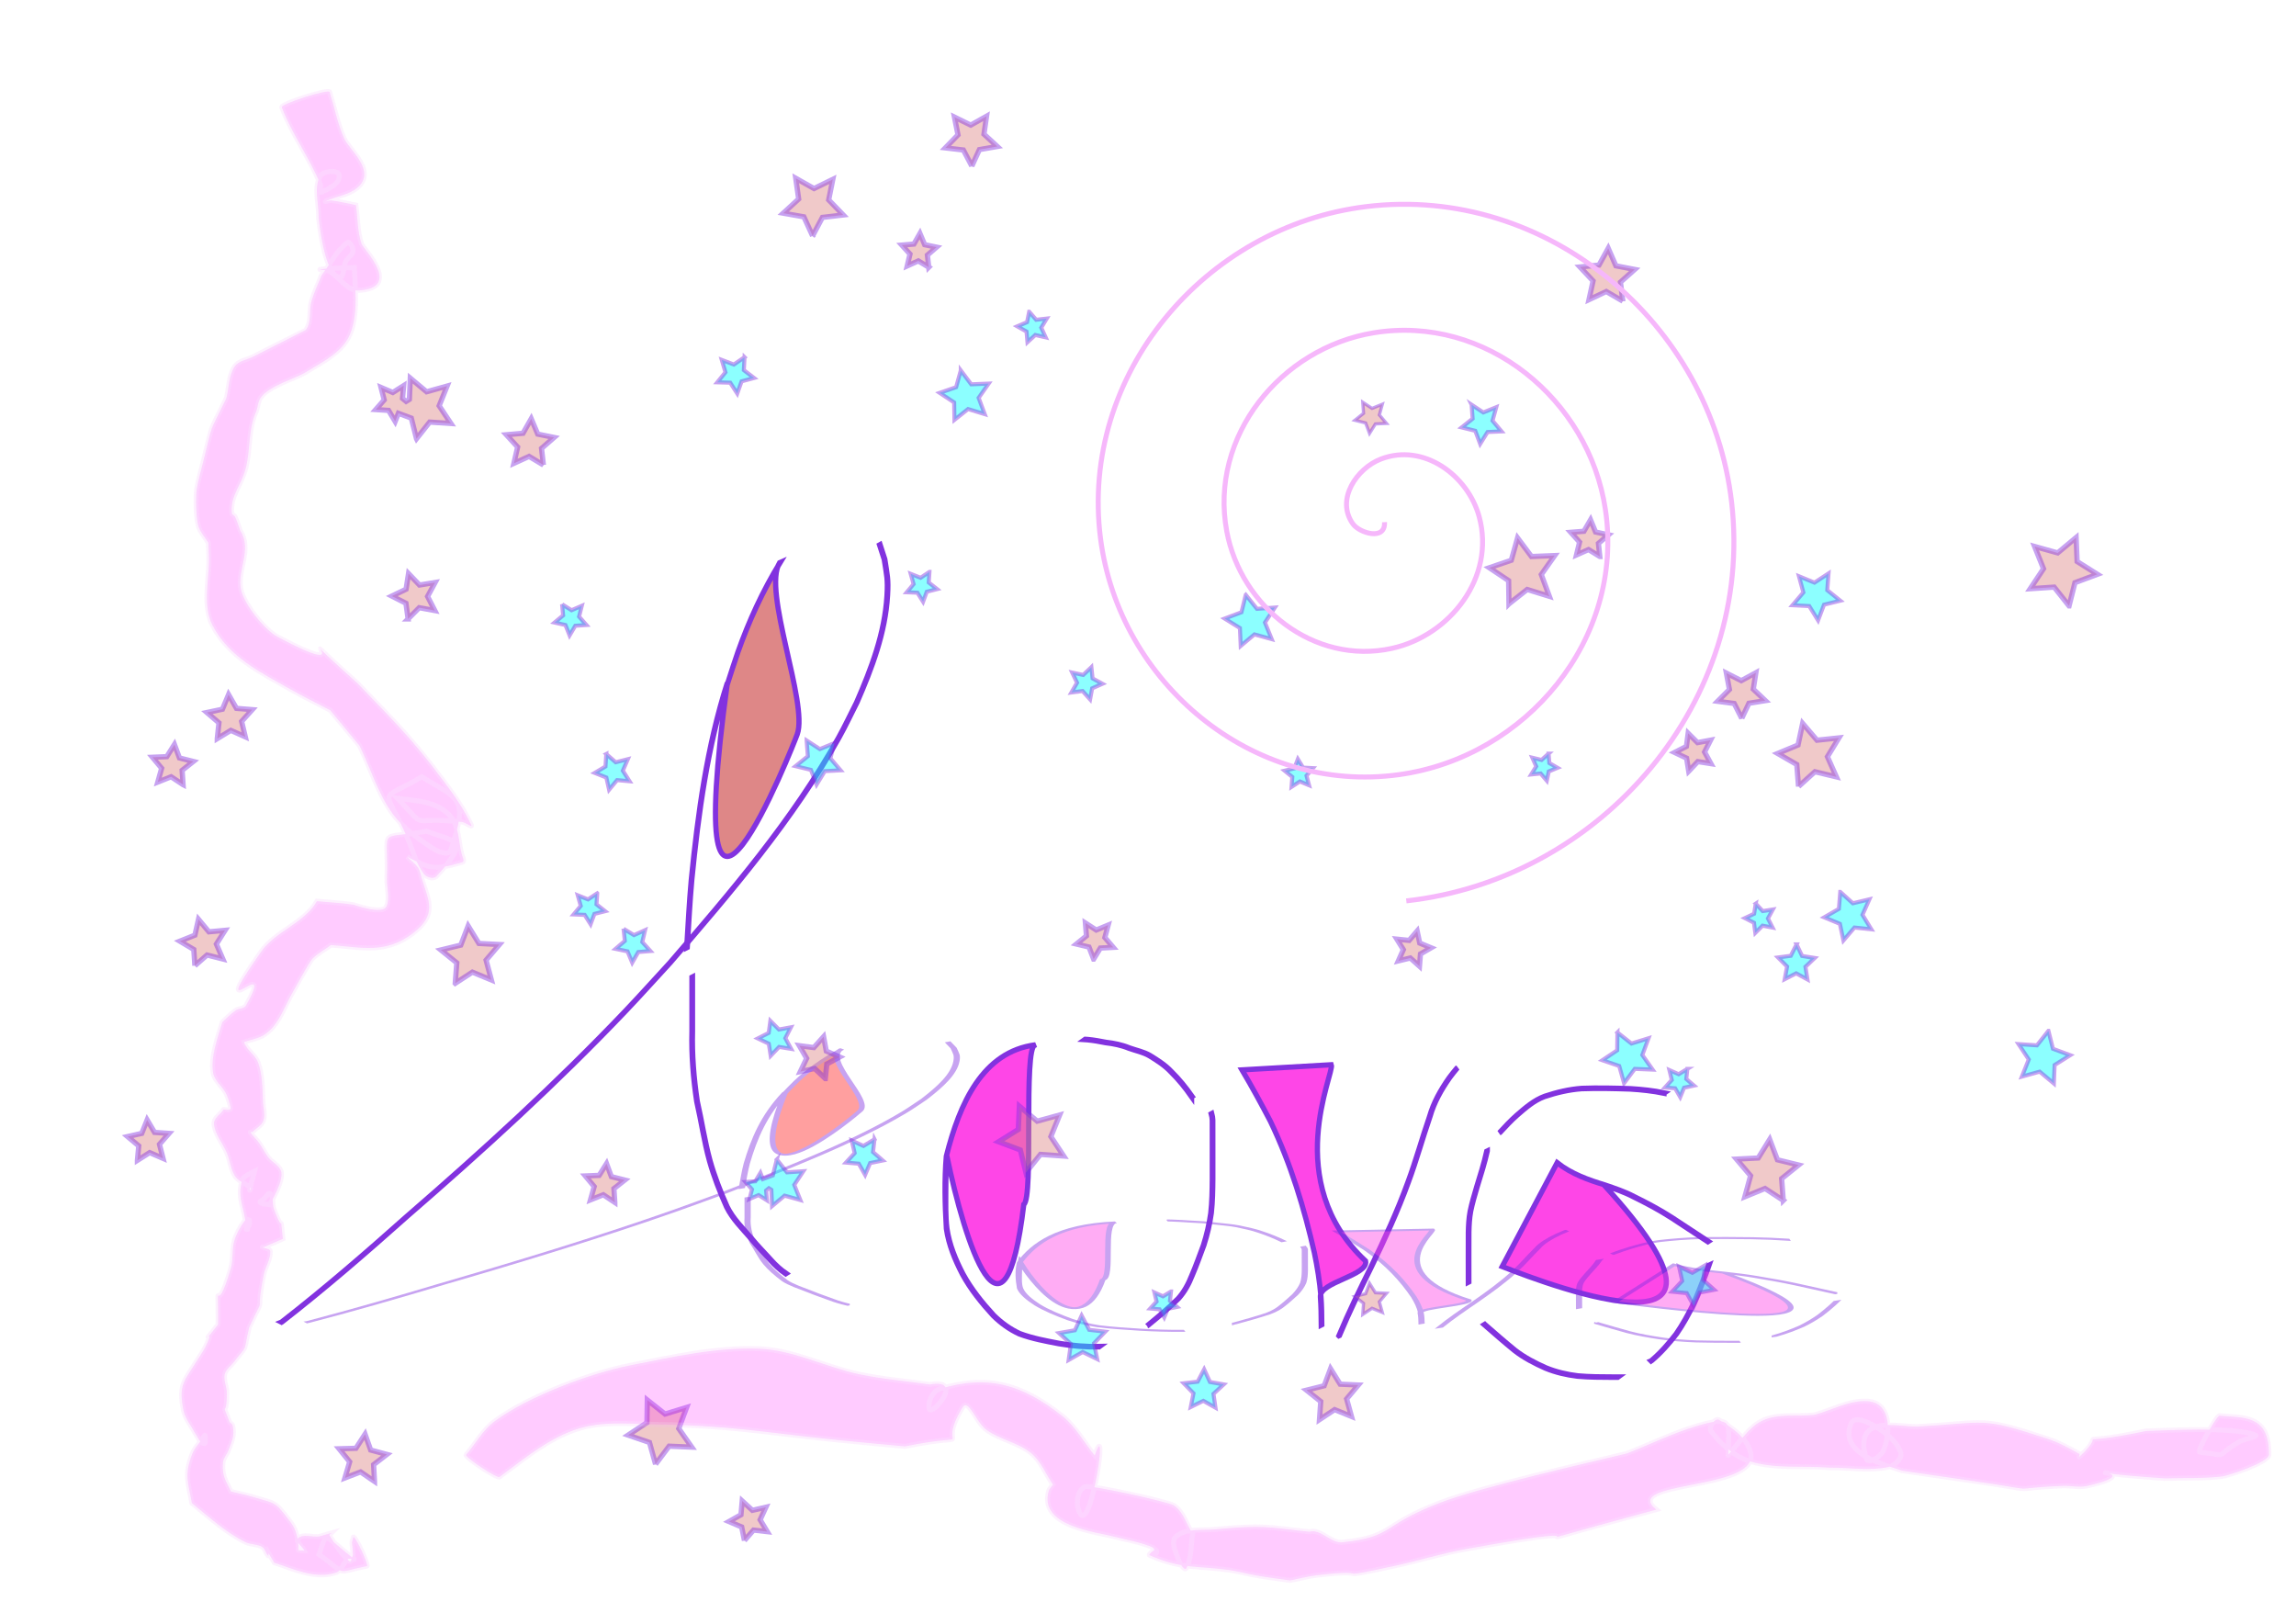 <?xml version="1.0" encoding="UTF-8" standalone="no"?>
<!-- Created with Inkscape (http://www.inkscape.org/) -->
<svg
    xmlns:dc="http://purl.org/dc/elements/1.1/"
    xmlns:cc="http://creativecommons.org/ns#"
    xmlns:rdf="http://www.w3.org/1999/02/22-rdf-syntax-ns#"
    xmlns:svg="http://www.w3.org/2000/svg"
    xmlns="http://www.w3.org/2000/svg"
    xmlns:sodipodi="http://sodipodi.sourceforge.net/DTD/sodipodi-0.dtd"
    xmlns:inkscape="http://www.inkscape.org/namespaces/inkscape"
    xmlns:ns1="http://sozi.baierouge.fr"
    xmlns:xlink="http://www.w3.org/1999/xlink"
    inkscape:version="0.48.4 r9939"
    version="1.1"
    id="svg2"
    height="744.094"
    width="1052.362"
    sodipodi:docname="pismo.svg"
  >
  <defs
      id="defs4"
    >
    <filter
        id="filter3083"
        inkscape:label="In and Out"
        inkscape:menu="Shadows and Glows"
        inkscape:menu-tooltip="Inner colorized shadow, outer black shadow"
        color-interpolation-filters="sRGB"
      >
      <feGaussianBlur
          id="feGaussianBlur3085"
          result="result0"
          in="SourceAlpha"
          stdDeviation="4"
      />
      <feOffset
          id="feOffset3087"
          dx="5"
          dy="5"
          result="result4"
      />
      <feComposite
          id="feComposite3089"
          in2="result4"
          in="SourceGraphic"
          operator="xor"
          result="result3"
      />
    </filter
    >
    <filter
        id="filter7099"
        inkscape:label="Ink bleed"
        inkscape:menu="Protrusions"
        inkscape:menu-tooltip="Inky splotches underneath the object"
        color-interpolation-filters="sRGB"
      >
      <feGaussianBlur
          id="feGaussianBlur7101"
          result="result1"
          in="SourceGraphic"
          stdDeviation="1.3"
      />
      <feTurbulence
          id="feTurbulence7103"
          result="result0"
          numOctaves="4"
          baseFrequency="0.034"
      />
      <feDisplacementMap
          id="feDisplacementMap7105"
          in2="result0"
          result="result2"
          scale="19.6"
          yChannelSelector="G"
          xChannelSelector="R"
          in="result1"
      />
      <feColorMatrix
          id="feColorMatrix7107"
          values="2 0 0 0 0 0 2 0 0 0 0 0 2 0 0 0 0 0 0.7 0"
          result="result3"
      />
      <feGaussianBlur
          id="feGaussianBlur7109"
          result="result4"
          in="SourceGraphic"
          stdDeviation="1.1"
      />
      <feComposite
          id="feComposite7111"
          in2="result3"
          in="result4"
      />
    </filter
    >
    <filter
        id="filter8197"
        inkscape:label="Leaves"
        inkscape:menu="Scatter"
        inkscape:menu-tooltip="Leaves on the ground in Fall, or living foliage"
        color-interpolation-filters="sRGB"
      >
      <feTurbulence
          id="feTurbulence8199"
          baseFrequency="0.09"
          numOctaves="5"
          type="fractalNoise"
          result="result6"
      />
      <feColorMatrix
          id="feColorMatrix8201"
          values="1 0 0 0 0 0 1 0 0 0 0 0 1 0 0 0 0 0 4.9 -2.9 "
          result="result5"
          in="result6"
      />
      <feComposite
          id="feComposite8203"
          in2="result5"
          operator="in"
          in="SourceGraphic"
      />
      <feMorphology
          id="feMorphology8205"
          result="result3"
          radius="6"
          operator="dilate"
      />
      <feTurbulence
          id="feTurbulence8207"
          baseFrequency="0.2"
          numOctaves="1"
          type="fractalNoise"
          result="result91"
      />
      <feDisplacementMap
          id="feDisplacementMap8209"
          in2="result91"
          result="result4"
          scale="15"
          yChannelSelector="G"
          xChannelSelector="R"
          in="result3"
      />
      <feComposite
          id="feComposite8211"
          in2="result4"
          operator="arithmetic"
          result="result2"
          k1="0.5"
          k3="1"
          k2="0"
          k4="0"
      />
      <feConvolveMatrix
          id="feConvolveMatrix8213"
          order="3 3"
          kernelMatrix="1 0 0 0 2 0 0 0 -1 "
          targetX="0"
          targetY="0"
          divisor="1.5"
          edgeMode="duplicate"
          in="result2"
      />
    </filter
    >
    <filter
        id="filter8250"
        inkscape:label="In and Out"
        inkscape:menu="Shadows and Glows"
        inkscape:menu-tooltip="Inner colorized shadow, outer black shadow"
        color-interpolation-filters="sRGB"
      >
      <feGaussianBlur
          id="feGaussianBlur8252"
          result="result0"
          in="SourceAlpha"
          stdDeviation="4"
      />
      <feOffset
          id="feOffset8254"
          dx="5"
          dy="5"
          result="result4"
      />
      <feComposite
          id="feComposite8256"
          in2="result4"
          in="SourceGraphic"
          operator="xor"
          result="result3"
      />
    </filter
    >
    <filter
        id="filter8292"
        inkscape:label="In and Out"
        inkscape:menu="Shadows and Glows"
        inkscape:menu-tooltip="Inner colorized shadow, outer black shadow"
        color-interpolation-filters="sRGB"
      >
      <feGaussianBlur
          id="feGaussianBlur8294"
          result="result0"
          in="SourceAlpha"
          stdDeviation="4"
      />
      <feOffset
          id="feOffset8296"
          dx="5"
          dy="5"
          result="result4"
      />
      <feComposite
          id="feComposite8298"
          in2="result4"
          in="SourceGraphic"
          operator="xor"
          result="result3"
      />
    </filter
    >
  </defs
  >
  <sodipodi:namedview
      id="base"
      pagecolor="#ffffff"
      bordercolor="#666666"
      borderopacity="1.0"
      inkscape:pageopacity="0.0"
      inkscape:pageshadow="2"
      inkscape:zoom="0.28728169"
      inkscape:cx="-110.71429"
      inkscape:cy="520"
      inkscape:document-units="px"
      inkscape:current-layer="layer1"
      showgrid="false"
      inkscape:window-width="1920"
      inkscape:window-height="1017"
      inkscape:window-x="-8"
      inkscape:window-y="-8"
      inkscape:window-maximized="1"
  />
  <g
      inkscape:label="Vrstva 1"
      inkscape:groupmode="layer"
      id="layer1"
      transform="translate(0,-308.268)"
    >
    <g
        id="g8300"
        transform="translate(2032.848,838.898)"
      >
      <g
          transform="matrix(0.437,0,0,0.437,-1144.657,-291.718)"
          style="fill:#fe46e7;fill-opacity:1;stroke:#8232df;stroke-opacity:1;filter:url(#filter7099)"
          id="g6917"
        >
        <g
            style="fill:#fe46e7;fill-opacity:1;stroke:#8232df;stroke-opacity:1;filter:url(#filter3083)"
            id="g6915"
          >
          <path
              inkscape:connector-curvature="0"
              d="m -1742.246,834.778 c 45.297,-35.238 88.658,-72.793 131.489,-110.962 79.225,-68.611 156.774,-139.254 229.074,-215.205 15.785,-16.582 31.051,-33.651 46.576,-50.477 64.194,-74.459 128.952,-149.919 177.106,-236.15 6.748,-12.084 12.585,-24.653 18.878,-36.98 15.554,-35.592 29.677,-72.777 31.977,-111.973 1.04,-17.728 -0.318,-21.144 -2.86,-38.004 -1.651,-5.1 -3.303,-10.199 -4.954,-15.299 0,0 0.551,-0.303 0.551,-0.303 l 0,0 c 1.653,5.103 3.306,10.205 4.958,15.308 2.546,16.866 3.905,20.286 2.867,38.019 -2.294,39.202 -16.415,76.394 -31.968,111.993 -6.292,12.328 -12.129,24.899 -18.876,36.984 -48.149,86.237 -112.907,161.7 -177.101,236.162 -15.525,16.826 -30.79,33.896 -46.575,50.478 -72.299,75.953 -149.846,146.599 -229.072,215.209 -42.83,38.17 -86.187,75.73 -131.489,110.962 0,0 -0.582,0.238 -0.582,0.238 z"
              id="path6913"
              style="fill:#fe46e7;fill-opacity:1;fill-rule:nonzero;stroke:#8232df;stroke-width:5.5;stroke-miterlimit:4;stroke-opacity:1;stroke-dasharray:none;stroke-dashoffset:0"
          />
          <path
              inkscape:connector-curvature="0"
              d="m -1219.246,38.171 c -18.172,29.547 -32.74,61.378 -44.303,94.059 -3.712,10.491 -6.965,21.139 -10.448,31.709 -21.492,67.153 -30.935,137.185 -37.891,207.097 -2.118,23.56 -3.295,47.186 -4.767,70.791 l -0.562,0.282 0,0 c 1.473,-23.606 2.65,-47.232 4.766,-70.793 6.954,-69.915 16.395,-139.952 37.885,-207.109 -50.803,369.43 69.592,64.495 73.304,54.003 11.563,-32.687 -36.724,-150.232 -18.561,-179.79 z"
              id="path6911"
              style="fill:#de8787;fill-opacity:1;fill-rule:nonzero;stroke:#8232df;stroke-width:5.5;stroke-miterlimit:4;stroke-opacity:1;stroke-dasharray:none;stroke-dashoffset:0"
              sodipodi:nodetypes="cscccccccscc"
          />
          <path
              inkscape:connector-curvature="0"
              d="m -1311.149,472.78 c 0,18.952 0,37.905 0,56.857 -0.641,24.646 1.346,49.15 4.998,73.496 4.758,20.702 7.721,41.793 13.381,62.276 4.678,16.556 10.915,32.59 17.936,48.277 6.219,12.726 16.382,22.514 25.479,33.096 6.426,7.98 13.762,15.14 20.558,22.782 4.748,5.34 10.014,10.143 15.9,14.202 0,0 -0.53,0.338 -0.53,0.338 l 0,0 c -5.888,-4.065 -11.158,-8.871 -15.908,-14.215 -6.796,-7.641 -14.131,-14.804 -20.558,-22.783 -9.102,-10.586 -19.266,-20.38 -25.488,-33.112 -7.022,-15.69 -13.261,-31.726 -17.94,-48.285 -5.663,-20.485 -8.624,-41.579 -13.385,-62.283 -3.654,-24.35 -5.643,-48.856 -5.002,-73.505 0,-18.952 0,-37.905 0,-56.857 0,0 0.56,-0.285 0.56,-0.285 z"
              id="path6909"
              style="fill:#fe46e7;fill-opacity:1;fill-rule:nonzero;stroke:#8232df;stroke-width:5.5;stroke-miterlimit:4;stroke-opacity:1;stroke-dasharray:none;stroke-dashoffset:0"
          />
          <path
              inkscape:connector-curvature="0"
              d="m -951.899,544.32 c -12.475,1.564 -1.211,160.394 -11.774,167.078 -20.32,170.281 -61.715,40.279 -80.693,-50.88 -1.042,11.94 -1.091,23.931 -1.134,35.907 0.01,13.411 -0.445,26.801 1.199,40.132 2.467,16.904 8.998,32.648 16.818,47.701 8.685,15.935 20.046,30.028 32.268,43.334 8.06,7.911 17.096,14.445 27.332,19.186 13.334,4.989 27.471,7.583 41.425,10.252 13.942,2.398 28.106,3.641 42.25,3.279 l -0.508,0.371 0,0 c -14.147,0.355 -28.314,-0.887 -42.258,-3.29 -13.957,-2.672 -28.1,-5.265 -41.434,-10.265 -10.24,-4.75 -19.282,-11.289 -27.345,-19.207 -12.226,-13.31 -23.588,-27.409 -32.277,-43.348 -7.823,-15.059 -14.358,-30.81 -16.829,-47.721 -1.573,-26.142 -2.111,-51.776 -0.072,-76.051 13.934,-55.336 38.017,-109.728 93.535,-116.852 z"
              id="path6907"
              style="fill:#fe46e7;fill-opacity:1;fill-rule:nonzero;stroke:#8232df;stroke-width:5.5;stroke-miterlimit:4;stroke-opacity:1;stroke-dasharray:none;stroke-dashoffset:0"
              sodipodi:nodetypes="cccccccccccccccccccc"
          />
          <path
              inkscape:connector-curvature="0"
              d="m -834.359,838.658 c 11.118,-9.064 22.184,-18.256 32.395,-28.344 6.407,-7.028 10.975,-15.553 14.426,-24.363 4.509,-10.396 8.223,-21.093 12.225,-31.685 3.53,-11.001 6.153,-22.276 7.757,-33.716 1.339,-11.949 1.497,-23.982 1.598,-35.991 0.051,-11.302 0.012,-22.605 -0.009,-33.908 -0.016,-9.158 -0.022,-18.317 -0.026,-27.475 -0.45,-4.645 -0.059,-2.374 -1.153,-6.814 0,0 0.553,-0.299 0.553,-0.299 l 0,0 c 1.099,4.449 0.706,2.175 1.16,6.827 0.003,9.158 0.009,18.317 0.025,27.475 0.021,11.303 0.06,22.605 0.01,33.908 -0.101,12.012 -0.258,24.047 -1.594,35.998 -1.601,11.444 -4.225,22.722 -7.751,33.728 -4.004,10.592 -7.713,21.291 -12.225,31.686 -3.445,8.817 -8.015,17.348 -14.416,24.387 -10.207,10.093 -21.276,19.283 -32.392,28.351 0,0 -0.584,0.233 -0.584,0.233 z"
              id="path6905"
              style="fill:#fe46e7;fill-opacity:1;fill-rule:nonzero;stroke:#8232df;stroke-width:5.5;stroke-miterlimit:4;stroke-opacity:1;stroke-dasharray:none;stroke-dashoffset:0"
          />
          <path
              inkscape:connector-curvature="0"
              d="m -787.695,598.358 c -6.479,-9.239 -13.553,-18.027 -21.609,-25.934 -6.511,-6.976 -14.426,-11.94 -22.454,-16.892 -6.731,-3.964 -14.471,-5.362 -21.712,-7.994 -7.818,-3.213 -16.061,-4.845 -24.417,-5.817 -6.306,-1.252 -12.609,-2.408 -19.013,-3.007 -0.963,-0.064 -1.926,-0.127 -2.89,-0.191 0,0 0.511,-0.366 0.511,-0.366 l 0,0 c 0.964,0.064 1.927,0.128 2.891,0.192 6.404,0.602 12.707,1.762 19.014,3.008 8.359,0.977 16.604,2.615 24.425,5.829 7.247,2.626 14.987,4.035 21.719,8.004 8.033,4.952 15.946,9.927 22.461,16.904 8.057,7.912 15.135,16.703 21.616,25.947 0,0 -0.543,0.316 -0.543,0.316 z"
              id="path6903"
              style="fill:#fe46e7;fill-opacity:1;fill-rule:nonzero;stroke:#8232df;stroke-width:5.5;stroke-miterlimit:4;stroke-opacity:1;stroke-dasharray:none;stroke-dashoffset:0"
          />
          <path
              inkscape:connector-curvature="0"
              d="m -734.82,570.251 c 10.448,17.629 20.282,35.65 29.763,53.828 21.88,45.425 35.663,92.098 46.123,137.725 3.196,15.259 5.64,30.64 6.929,46.177 0.721,9.81 0.834,19.65 0.91,29.482 l -0.56,0.286 0,0 c -0.075,-9.83 -0.188,-19.669 -0.908,-29.477 -1.287,-15.534 50.556,-22.341 47.361,-37.597 -89.154,-83.298 -32.478,-197.236 -35.878,-205.823 z"
              id="path6901"
              style="fill:#fe46e7;fill-opacity:1;fill-rule:nonzero;stroke:#8232df;stroke-width:5.5;stroke-miterlimit:4;stroke-opacity:1;stroke-dasharray:none;stroke-dashoffset:0"
              sodipodi:nodetypes="ccccccccccc"
          />
          <path
              inkscape:connector-curvature="0"
              d="m -633.204,849.076 c 10.166,-24.334 21.756,-48.019 33.416,-71.66 14.175,-29.285 27.929,-58.85 39.011,-89.459 8.429,-22.615 14.785,-45.909 22.65,-68.711 4.243,-14.77 11.723,-28.026 20.489,-40.521 5.437,-7.093 2.712,-3.667 8.16,-10.289 0,0 0.578,-0.246 0.578,-0.246 l 0,0 c -5.449,6.62 -2.723,3.195 -8.162,10.285 -8.769,12.488 -16.254,25.739 -20.496,40.505 -7.868,22.801 -14.222,46.096 -22.65,68.712 -11.079,30.611 -24.834,60.178 -39.008,89.465 -11.66,23.64 -23.25,47.324 -33.418,71.656 0,0 -0.571,0.264 -0.571,0.264 z"
              id="path6899"
              style="fill:#fe46e7;fill-opacity:1;fill-rule:nonzero;stroke:#8232df;stroke-width:5.5;stroke-miterlimit:4;stroke-opacity:1;stroke-dasharray:none;stroke-dashoffset:0"
          />
          <path
              inkscape:connector-curvature="0"
              d="m -292.247,594.715 c -11.667,-2.387 -23.507,-3.644 -35.378,-4.384 -17.068,-0.575 -34.168,-0.976 -51.237,-0.337 -13.245,0.995 -26.208,4.075 -38.776,8.272 -11.046,4.031 -19.864,11.93 -28.618,19.495 -6.421,5.661 -12.203,11.912 -18.008,18.183 0,0 -0.58,0.243 -0.58,0.243 l 0,0 c 5.806,-6.271 11.584,-12.527 18.006,-18.189 9.069,-7.838 18.261,-15.93 29.697,-20.117 12.573,-4.192 25.539,-7.269 38.787,-8.258 17.071,-0.636 34.172,-0.237 51.241,0.342 11.873,0.743 23.715,2.003 35.383,4.391 0,0 -0.516,0.359 -0.516,0.359 z"
              id="path6897"
              style="fill:#fe46e7;fill-opacity:1;fill-rule:nonzero;stroke:#8232df;stroke-width:5.5;stroke-miterlimit:4;stroke-opacity:1;stroke-dasharray:none;stroke-dashoffset:0"
          />
          <path
              inkscape:connector-curvature="0"
              d="m -477.543,655.302 c -2.796,12.654 -6.785,25.076 -10.591,37.473 -2.491,8.501 -5.063,17.018 -6.831,25.704 -1.334,7.174 -1.702,14.466 -1.874,21.745 -0.109,8.648 -0.066,17.298 -0.052,25.947 0.015,8.82 0.022,17.64 0.026,26.461 0,0 -0.56,0.285 -0.56,0.285 l 0,0 c -0.004,-8.82 -0.011,-17.64 -0.026,-26.461 -0.014,-8.649 -0.057,-17.299 0.051,-25.948 0.171,-7.282 0.537,-14.577 1.869,-21.755 1.764,-8.688 4.339,-17.207 6.829,-25.709 3.807,-12.395 7.793,-24.817 10.593,-37.469 0,0 0.566,-0.273 0.566,-0.273 z"
              id="path6895"
              style="fill:#fe46e7;fill-opacity:1;fill-rule:nonzero;stroke:#8232df;stroke-width:5.5;stroke-miterlimit:4;stroke-opacity:1;stroke-dasharray:none;stroke-dashoffset:0"
          />
          <path
              inkscape:connector-curvature="0"
              d="m -480.198,837.104 c 10.495,9.142 20.953,18.307 31.748,27.097 9.895,7.716 21.011,13.402 32.414,18.491 10.829,4.432 22.065,7.04 33.647,8.417 12.246,1.091 24.55,1.111 36.834,1.149 1.775,-1.8e-4 3.551,-3.5e-4 5.326,-5.3e-4 0,0 -0.509,0.369 -0.509,0.369 l 0,0 c -1.775,1.2e-4 -3.551,2.4e-4 -5.326,3.6e-4 -12.285,-0.039 -24.592,-0.059 -36.838,-1.155 -11.585,-1.383 -22.826,-3.996 -33.658,-8.433 -11.407,-5.092 -22.525,-10.784 -32.423,-18.504 -10.796,-8.791 -21.253,-17.957 -31.749,-27.099 0,0 0.533,-0.333 0.533,-0.333 z"
              id="path6893"
              style="fill:#fe46e7;fill-opacity:1;fill-rule:nonzero;stroke:#8232df;stroke-width:5.5;stroke-miterlimit:4;stroke-opacity:1;stroke-dasharray:none;stroke-dashoffset:0"
          />
          <path
              inkscape:connector-curvature="0"
              d="m -305.787,875.461 c 9.914,-8.317 18.371,-18.03 26.257,-28.233 6.927,-9.984 12.73,-20.581 18.055,-31.478 4.66,-10.361 8.821,-20.921 12.819,-31.55 2.054,-5.9 1.013,-2.946 3.122,-8.86 0,0 0.57,-0.266 0.57,-0.266 l 0,0 c -2.109,5.914 -1.069,2.96 -3.122,8.861 -3.999,10.63 -8.158,21.192 -12.817,31.555 -5.325,10.899 -11.126,21.5 -18.05,31.49 -7.885,10.206 -16.337,19.926 -26.253,28.244 0,0 -0.582,0.237 -0.582,0.237 z"
              id="path6891"
              style="fill:#fe46e7;fill-opacity:1;fill-rule:nonzero;stroke:#8232df;stroke-width:5.5;stroke-miterlimit:4;stroke-opacity:1;stroke-dasharray:none;stroke-dashoffset:0"
          />
          <path
              inkscape:connector-curvature="0"
              d="m -246.198,750.481 c -12.781,-8.291 -25.411,-16.807 -38.191,-25.1 -12.79,-8.223 -26.287,-15.367 -39.933,-22.062 -9.709,-5.104 -20.173,-8.536 -30.517,-12.097 174.92,191.743 -51.988,106.759 -107.086,85.273 l 57.675,-108.907 0,0 c 15.051,11.847 33.138,18.2 49.931,23.281 10.345,3.563 20.811,6.997 30.521,12.103 13.646,6.699 27.146,13.842 39.937,22.069 12.78,8.293 25.411,16.81 38.192,25.101 z"
              id="path6889"
              style="fill:#fe46e7;fill-opacity:1;fill-rule:nonzero;stroke:#8232df;stroke-width:5.5;stroke-miterlimit:4;stroke-opacity:1;stroke-dasharray:none;stroke-dashoffset:0"
              sodipodi:nodetypes="cccccccccccc"
          />
        </g
        >
      </g
      >
      <g
          id="g7937"
          style="opacity:0.453;fill:#fe46e7;fill-opacity:1;stroke:#8232df;stroke-opacity:1;filter:url(#filter7099)"
          transform="matrix(0.468,0,0,0.157,-1078.771,-56.629)"
        >
        <g
            id="g7939"
            style="fill:#fe46e7;fill-opacity:1;stroke:#8232df;stroke-opacity:1;filter:url(#filter3083)"
          >
          <path
              style="fill:#fe46e7;fill-opacity:1;fill-rule:nonzero;stroke:#8232df;stroke-width:5.5;stroke-miterlimit:4;stroke-opacity:1;stroke-dasharray:none;stroke-dashoffset:0"
              id="path7941"
              d="m -1742.246,834.778 c 45.297,-35.238 88.658,-72.793 131.489,-110.962 79.225,-68.611 156.774,-139.254 229.074,-215.205 15.785,-16.582 31.051,-33.651 46.576,-50.477 64.194,-74.459 128.952,-149.919 177.106,-236.15 6.748,-12.084 12.585,-24.653 18.878,-36.98 15.554,-35.592 29.677,-72.777 31.977,-111.973 1.04,-17.728 -0.318,-21.144 -2.86,-38.004 -1.651,-5.1 -3.303,-10.199 -4.954,-15.299 0,0 0.551,-0.303 0.551,-0.303 l 0,0 c 1.653,5.103 3.306,10.205 4.958,15.308 2.546,16.866 3.905,20.286 2.867,38.019 -2.294,39.202 -16.415,76.394 -31.968,111.993 -6.292,12.328 -12.129,24.899 -18.876,36.984 -48.149,86.237 -112.907,161.7 -177.101,236.162 -15.525,16.826 -30.79,33.896 -46.575,50.478 -72.299,75.953 -149.846,146.599 -229.072,215.209 -42.83,38.17 -86.187,75.73 -131.489,110.962 0,0 -0.582,0.238 -0.582,0.238 z"
              inkscape:connector-curvature="0"
          />
          <path
              sodipodi:nodetypes="cscccccccscc"
              style="fill:#ff2a2a;fill-opacity:1;fill-rule:nonzero;stroke:#8232df;stroke-width:5.5;stroke-miterlimit:4;stroke-opacity:1;stroke-dasharray:none;stroke-dashoffset:0"
              id="path7943"
              d="m -1219.246,38.171 c -18.172,29.547 -32.74,61.378 -44.303,94.059 -3.712,10.491 -6.965,21.139 -10.448,31.709 -21.492,67.153 -30.935,137.185 -37.891,207.097 -2.118,23.56 -3.295,47.186 -4.767,70.791 l -0.562,0.282 0,0 c 1.473,-23.606 2.65,-47.232 4.766,-70.793 6.954,-69.915 16.395,-139.952 37.885,-207.109 -50.803,369.43 69.592,64.495 73.304,54.003 11.563,-32.687 -36.724,-150.232 -18.561,-179.79 z"
              inkscape:connector-curvature="0"
          />
          <path
              style="fill:#fe46e7;fill-opacity:1;fill-rule:nonzero;stroke:#8232df;stroke-width:5.5;stroke-miterlimit:4;stroke-opacity:1;stroke-dasharray:none;stroke-dashoffset:0"
              id="path7945"
              d="m -1311.149,472.78 c 0,18.952 0,37.905 0,56.857 -0.641,24.646 1.346,49.15 4.998,73.496 4.758,20.702 7.721,41.793 13.381,62.276 4.678,16.556 10.915,32.59 17.936,48.277 6.219,12.726 16.382,22.514 25.479,33.096 6.426,7.98 13.762,15.14 20.558,22.782 4.748,5.34 10.014,10.143 15.9,14.202 0,0 -0.53,0.338 -0.53,0.338 l 0,0 c -5.888,-4.065 -11.158,-8.871 -15.908,-14.215 -6.796,-7.641 -14.131,-14.804 -20.558,-22.783 -9.102,-10.586 -19.266,-20.38 -25.488,-33.112 -7.022,-15.69 -13.261,-31.726 -17.94,-48.285 -5.663,-20.485 -8.624,-41.579 -13.385,-62.283 -3.654,-24.35 -5.643,-48.856 -5.002,-73.505 0,-18.952 0,-37.905 0,-56.857 0,0 0.56,-0.285 0.56,-0.285 z"
              inkscape:connector-curvature="0"
          />
          <path
              sodipodi:nodetypes="cccccccccccccccccccc"
              style="fill:#fe46e7;fill-opacity:1;fill-rule:nonzero;stroke:#8232df;stroke-width:5.5;stroke-miterlimit:4;stroke-opacity:1;stroke-dasharray:none;stroke-dashoffset:0"
              id="path7947"
              d="m -951.899,544.32 c -12.475,1.564 -1.211,160.394 -11.774,167.078 -20.32,170.281 -61.715,40.279 -80.693,-50.88 -1.042,11.94 -1.091,23.931 -1.134,35.907 0.01,13.411 -0.445,26.801 1.199,40.132 2.467,16.904 8.998,32.648 16.818,47.701 8.685,15.935 20.046,30.028 32.268,43.334 8.06,7.911 17.096,14.445 27.332,19.186 13.334,4.989 27.471,7.583 41.425,10.252 13.942,2.398 28.106,3.641 42.25,3.279 l -0.508,0.371 0,0 c -14.147,0.355 -28.314,-0.887 -42.258,-3.29 -13.957,-2.672 -28.1,-5.265 -41.434,-10.265 -10.24,-4.75 -19.282,-11.289 -27.345,-19.207 -12.226,-13.31 -23.588,-27.409 -32.277,-43.348 -7.823,-15.059 -14.358,-30.81 -16.829,-47.721 -1.573,-26.142 -2.111,-51.776 -0.072,-76.051 13.934,-55.336 38.017,-109.728 93.535,-116.852 z"
              inkscape:connector-curvature="0"
          />
          <path
              style="fill:#fe46e7;fill-opacity:1;fill-rule:nonzero;stroke:#8232df;stroke-width:5.5;stroke-miterlimit:4;stroke-opacity:1;stroke-dasharray:none;stroke-dashoffset:0"
              id="path7949"
              d="m -834.359,838.658 c 11.118,-9.064 22.184,-18.256 32.395,-28.344 6.407,-7.028 10.975,-15.553 14.426,-24.363 4.509,-10.396 8.223,-21.093 12.225,-31.685 3.53,-11.001 6.153,-22.276 7.757,-33.716 1.339,-11.949 1.497,-23.982 1.598,-35.991 0.051,-11.302 0.012,-22.605 -0.009,-33.908 -0.016,-9.158 -0.022,-18.317 -0.026,-27.475 -0.45,-4.645 -0.059,-2.374 -1.153,-6.814 0,0 0.553,-0.299 0.553,-0.299 l 0,0 c 1.099,4.449 0.706,2.175 1.16,6.827 0.003,9.158 0.009,18.317 0.025,27.475 0.021,11.303 0.06,22.605 0.01,33.908 -0.101,12.012 -0.258,24.047 -1.594,35.998 -1.601,11.444 -4.225,22.722 -7.751,33.728 -4.004,10.592 -7.713,21.291 -12.225,31.686 -3.445,8.817 -8.015,17.348 -14.416,24.387 -10.207,10.093 -21.276,19.283 -32.392,28.351 0,0 -0.584,0.233 -0.584,0.233 z"
              inkscape:connector-curvature="0"
          />
          <path
              style="fill:#fe46e7;fill-opacity:1;fill-rule:nonzero;stroke:#8232df;stroke-width:5.5;stroke-miterlimit:4;stroke-opacity:1;stroke-dasharray:none;stroke-dashoffset:0"
              id="path7951"
              d="m -787.695,598.358 c -6.479,-9.239 -13.553,-18.027 -21.609,-25.934 -6.511,-6.976 -14.426,-11.94 -22.454,-16.892 -6.731,-3.964 -14.471,-5.362 -21.712,-7.994 -7.818,-3.213 -16.061,-4.845 -24.417,-5.817 -6.306,-1.252 -12.609,-2.408 -19.013,-3.007 -0.963,-0.064 -1.926,-0.127 -2.89,-0.191 0,0 0.511,-0.366 0.511,-0.366 l 0,0 c 0.964,0.064 1.927,0.128 2.891,0.192 6.404,0.602 12.707,1.762 19.014,3.008 8.359,0.977 16.604,2.615 24.425,5.829 7.247,2.626 14.987,4.035 21.719,8.004 8.033,4.952 15.946,9.927 22.461,16.904 8.057,7.912 15.135,16.703 21.616,25.947 0,0 -0.543,0.316 -0.543,0.316 z"
              inkscape:connector-curvature="0"
          />
          <path
              sodipodi:nodetypes="ccccccccccc"
              style="fill:#fe46e7;fill-opacity:1;fill-rule:nonzero;stroke:#8232df;stroke-width:5.5;stroke-miterlimit:4;stroke-opacity:1;stroke-dasharray:none;stroke-dashoffset:0"
              id="path7953"
              d="m -734.82,570.251 c 10.448,17.629 20.282,35.65 29.763,53.828 21.88,45.425 35.663,92.098 46.123,137.725 3.196,15.259 5.64,30.64 6.929,46.177 0.721,9.81 0.834,19.65 0.91,29.482 l -0.56,0.286 0,0 c -0.075,-9.83 -0.188,-19.669 -0.908,-29.477 -1.287,-15.534 50.556,-22.341 47.361,-37.597 -89.154,-83.298 -32.478,-197.236 -35.878,-205.823 z"
              inkscape:connector-curvature="0"
          />
          <path
              style="fill:#fe46e7;fill-opacity:1;fill-rule:nonzero;stroke:#8232df;stroke-width:5.5;stroke-miterlimit:4;stroke-opacity:1;stroke-dasharray:none;stroke-dashoffset:0"
              id="path7955"
              d="m -633.204,849.076 c 10.166,-24.334 21.756,-48.019 33.416,-71.66 14.175,-29.285 27.929,-58.85 39.011,-89.459 8.429,-22.615 14.785,-45.909 22.65,-68.711 4.243,-14.77 11.723,-28.026 20.489,-40.521 5.437,-7.093 2.712,-3.667 8.16,-10.289 0,0 0.578,-0.246 0.578,-0.246 l 0,0 c -5.449,6.62 -2.723,3.195 -8.162,10.285 -8.769,12.488 -16.254,25.739 -20.496,40.505 -7.868,22.801 -14.222,46.096 -22.65,68.712 -11.079,30.611 -24.834,60.178 -39.008,89.465 -11.66,23.64 -23.25,47.324 -33.418,71.656 0,0 -0.571,0.264 -0.571,0.264 z"
              inkscape:connector-curvature="0"
          />
          <path
              style="fill:#fe46e7;fill-opacity:1;fill-rule:nonzero;stroke:#8232df;stroke-width:5.5;stroke-miterlimit:4;stroke-opacity:1;stroke-dasharray:none;stroke-dashoffset:0"
              id="path7957"
              d="m -292.247,594.715 c -11.667,-2.387 -23.507,-3.644 -35.378,-4.384 -17.068,-0.575 -34.168,-0.976 -51.237,-0.337 -13.245,0.995 -26.208,4.075 -38.776,8.272 -11.046,4.031 -19.864,11.93 -28.618,19.495 -6.421,5.661 -12.203,11.912 -18.008,18.183 0,0 -0.58,0.243 -0.58,0.243 l 0,0 c 5.806,-6.271 11.584,-12.527 18.006,-18.189 9.069,-7.838 18.261,-15.93 29.697,-20.117 12.573,-4.192 25.539,-7.269 38.787,-8.258 17.071,-0.636 34.172,-0.237 51.241,0.342 11.873,0.743 23.715,2.003 35.383,4.391 0,0 -0.516,0.359 -0.516,0.359 z"
              inkscape:connector-curvature="0"
          />
          <path
              style="fill:#fe46e7;fill-opacity:1;fill-rule:nonzero;stroke:#8232df;stroke-width:5.5;stroke-miterlimit:4;stroke-opacity:1;stroke-dasharray:none;stroke-dashoffset:0"
              id="path7959"
              d="m -477.543,655.302 c -2.796,12.654 -6.785,25.076 -10.591,37.473 -2.491,8.501 -5.063,17.018 -6.831,25.704 -1.334,7.174 -1.702,14.466 -1.874,21.745 -0.109,8.648 -0.066,17.298 -0.052,25.947 0.015,8.82 0.022,17.64 0.026,26.461 0,0 -0.56,0.285 -0.56,0.285 l 0,0 c -0.004,-8.82 -0.011,-17.64 -0.026,-26.461 -0.014,-8.649 -0.057,-17.299 0.051,-25.948 0.171,-7.282 0.537,-14.577 1.869,-21.755 1.764,-8.688 4.339,-17.207 6.829,-25.709 3.807,-12.395 7.793,-24.817 10.593,-37.469 0,0 0.566,-0.273 0.566,-0.273 z"
              inkscape:connector-curvature="0"
          />
          <path
              style="fill:#fe46e7;fill-opacity:1;fill-rule:nonzero;stroke:#8232df;stroke-width:5.5;stroke-miterlimit:4;stroke-opacity:1;stroke-dasharray:none;stroke-dashoffset:0"
              id="path7961"
              d="m -480.198,837.104 c 10.495,9.142 20.953,18.307 31.748,27.097 9.895,7.716 21.011,13.402 32.414,18.491 10.829,4.432 22.065,7.04 33.647,8.417 12.246,1.091 24.55,1.111 36.834,1.149 1.775,-1.8e-4 3.551,-3.5e-4 5.326,-5.3e-4 0,0 -0.509,0.369 -0.509,0.369 l 0,0 c -1.775,1.2e-4 -3.551,2.4e-4 -5.326,3.6e-4 -12.285,-0.039 -24.592,-0.059 -36.838,-1.155 -11.585,-1.383 -22.826,-3.996 -33.658,-8.433 -11.407,-5.092 -22.525,-10.784 -32.423,-18.504 -10.796,-8.791 -21.253,-17.957 -31.749,-27.099 0,0 0.533,-0.333 0.533,-0.333 z"
              inkscape:connector-curvature="0"
          />
          <path
              style="fill:#fe46e7;fill-opacity:1;fill-rule:nonzero;stroke:#8232df;stroke-width:5.5;stroke-miterlimit:4;stroke-opacity:1;stroke-dasharray:none;stroke-dashoffset:0"
              id="path7963"
              d="m -305.787,875.461 c 9.914,-8.317 18.371,-18.03 26.257,-28.233 6.927,-9.984 12.73,-20.581 18.055,-31.478 4.66,-10.361 8.821,-20.921 12.819,-31.55 2.054,-5.9 1.013,-2.946 3.122,-8.86 0,0 0.57,-0.266 0.57,-0.266 l 0,0 c -2.109,5.914 -1.069,2.96 -3.122,8.861 -3.999,10.63 -8.158,21.192 -12.817,31.555 -5.325,10.899 -11.126,21.5 -18.05,31.49 -7.885,10.206 -16.337,19.926 -26.253,28.244 0,0 -0.582,0.237 -0.582,0.237 z"
              inkscape:connector-curvature="0"
          />
          <path
              sodipodi:nodetypes="cccccccccccc"
              style="fill:#fe46e7;fill-opacity:1;fill-rule:nonzero;stroke:#8232df;stroke-width:5.5;stroke-miterlimit:4;stroke-opacity:1;stroke-dasharray:none;stroke-dashoffset:0"
              id="path7965"
              d="m -246.198,750.481 c -12.781,-8.291 -25.411,-16.807 -38.191,-25.1 -12.79,-8.223 -26.287,-15.367 -39.933,-22.062 -9.709,-5.104 -20.173,-8.536 -30.517,-12.097 174.92,191.743 -51.988,106.759 -107.086,85.273 l 57.675,-108.907 0,0 c 15.051,11.847 33.138,18.2 49.931,23.281 10.345,3.563 20.811,6.997 30.521,12.103 13.646,6.699 27.146,13.842 39.937,22.069 12.78,8.293 25.411,16.81 38.192,25.101 z"
              inkscape:connector-curvature="0"
          />
        </g
        >
      </g
      >
      <path
          inkscape:transform-center-y="0.50470302"
          inkscape:transform-center-x="0.23589953"
          d="m -622.857,6.648 -6.696,-17.854 -18.503,-4.606 14.911,-11.885 -1.337,-19.021 15.911,10.508 17.677,-7.15 -5.077,18.38 12.262,14.602 -19.049,0.851 z"
          inkscape:randomized="0"
          inkscape:rounded="0"
          inkscape:flatsided="false"
          sodipodi:arg2="2.2987835"
          sodipodi:arg1="1.670465"
          sodipodi:r2="14.356966"
          sodipodi:r1="28.71393"
          sodipodi:cy="-21.923532"
          sodipodi:cx="-620"
          sodipodi:sides="5"
          id="path8091"
          style="opacity:0.453;fill:#de8787;fill-opacity:1;fill-rule:nonzero;stroke:#8232df;stroke-width:5.5;stroke-miterlimit:4;stroke-opacity:1;stroke-dasharray:none;stroke-dashoffset:0"
          sodipodi:type="star"
          transform="matrix(0.267,0,0,0.267,-1238.827,-333.81)"
      />
      <path
          inkscape:connector-curvature="0"
          id="path8101"
          d="m -1561.131,-387.773 -0.966,4.78 -4.496,1.912 4.244,2.395 0.431,4.864 3.593,-3.298 4.759,1.092 -2.027,-4.433 2.511,-4.181 -4.843,0.546 -3.204,-3.677 z m -130.467,20.841 -4.895,3.351 -5.536,-2.122 1.681,5.683 -3.729,4.601 5.925,0.168 3.225,4.969 1.985,-5.588 5.725,-1.534 -4.696,-3.614 0.315,-5.914 z m 99.122,6.061 -2.143,7.679 -7.542,2.595 6.649,4.401 0.126,7.973 6.25,-4.948 7.626,2.332 -2.784,-7.469 4.58,-6.534 -7.973,0.336 -4.79,-6.366 z m 234.148,15.725 0.452,6.397 -5.021,3.992 6.229,1.544 2.248,6.009 3.393,-5.441 6.408,-0.284 -4.128,-4.906 1.712,-6.187 -5.946,2.406 -5.347,-3.53 z m -248.508,76.589 -4.065,2.71 -4.527,-1.807 1.313,4.696 -3.12,3.75 4.874,0.2 2.605,4.128 1.702,-4.58 4.727,-1.198 -3.834,-3.025 0.326,-4.874 z m 412.086,0.714 -6.439,4.212 -7.112,-2.92 2.017,7.416 -4.979,5.862 7.679,0.389 4.044,6.544 2.731,-7.185 7.469,-1.828 -5.988,-4.822 0.578,-7.668 z m -267.112,9.811 -1.964,7.973 -7.689,2.899 6.975,4.338 0.368,8.204 6.292,-5.284 7.92,2.174 -3.099,-7.616 4.527,-6.86 -8.194,0.588 -5.137,-6.418 z m -313.353,4.317 0.473,5.105 -3.929,3.277 4.99,1.124 1.901,4.748 2.616,-4.401 5.105,-0.347 -3.372,-3.845 1.25,-4.958 -4.706,2.027 -4.328,-2.731 z m 242.604,28.835 -3.75,3.551 -5.042,-1.082 2.216,4.664 -2.584,4.464 5.116,-0.672 3.446,3.845 0.945,-5.074 4.716,-2.09 -4.527,-2.469 -0.536,-5.137 z m -130.52,33.594 0.557,7.217 -5.63,4.548 7.038,1.702 2.595,6.754 3.792,-6.166 7.227,-0.378 -4.696,-5.504 1.87,-6.996 -6.691,2.763 -6.061,-3.939 z m 340.077,6.019 -3.225,2.899 -4.223,-1.019 1.765,3.971 -2.28,3.698 4.317,-0.441 2.826,3.298 0.903,-4.244 4.013,-1.66 -3.75,-2.174 -0.347,-4.328 z m -431.898,0.189 -0.378,5.715 -4.916,2.931 5.315,2.122 1.26,5.588 3.666,-4.412 5.704,0.525 -3.057,-4.843 2.269,-5.263 -5.557,1.408 -4.307,-3.771 z m 316.977,2.332 -1.639,4.244 -4.433,1.061 3.53,2.868 -0.357,4.538 3.824,-2.469 4.202,1.744 -1.166,-4.391 2.952,-3.467 -4.538,-0.242 -2.374,-3.887 z m 248.603,60.853 -0.62,7.763 -6.734,3.887 7.185,2.983 1.618,7.616 5.063,-5.925 7.731,0.819 -4.055,-6.639 3.162,-7.112 -7.574,1.817 -5.777,-5.21 z m -569.74,0.641 -4.212,2.794 -4.706,-1.88 1.366,4.874 -3.246,3.887 5.053,0.21 2.7,4.286 1.765,-4.738 4.906,-1.24 -3.96,-3.141 0.336,-5.053 z m 531.009,4.748 -0.746,4.612 -4.223,2.006 4.16,2.132 0.609,4.633 3.309,-3.298 4.59,0.861 -2.111,-4.17 2.237,-4.107 -4.622,0.725 -3.204,-3.393 z m -518.95,11.492 0.599,5.567 -4.254,3.645 5.483,1.156 2.153,5.158 2.784,-4.853 5.578,-0.452 -3.75,-4.149 1.292,-5.441 -5.105,2.28 -4.779,-2.91 z m 537.658,7.164 -2.668,5.231 -5.83,0.767 4.149,4.16 -1.071,5.778 5.242,-2.668 5.158,2.805 -0.914,-5.799 4.265,-4.044 -5.799,-0.924 -2.532,-5.305 z m -470.366,35.043 -0.746,5.525 -4.99,2.532 5.032,2.416 0.861,5.525 3.866,-4.044 5.515,0.893 -2.658,-4.916 2.553,-4.979 -5.494,1.008 -3.939,-3.96 z m 585.801,4.591 -5.252,6.628 -8.446,-0.567 4.685,7.049 -3.151,7.857 8.152,-2.28 6.502,5.431 0.347,-8.467 7.164,-4.506 -7.931,-2.941 -2.069,-8.204 z m -197.54,0.725 -0.116,8.183 -6.807,4.549 7.742,2.637 2.216,7.878 4.906,-6.555 8.183,0.336 -4.717,-6.691 2.836,-7.679 -7.815,2.416 -6.429,-5.074 z m 32.039,16.702 -3.971,2.437 -4.254,-1.891 1.092,4.527 -3.109,3.456 4.643,0.368 2.332,4.023 1.775,-4.296 4.548,-0.977 -3.54,-3.025 0.483,-4.622 z m -372.568,32.26 -5.053,3.036 -5.357,-2.448 1.324,5.746 -3.981,4.338 5.872,0.515 2.899,5.126 2.3,-5.42 5.777,-1.177 -4.444,-3.866 0.662,-5.851 z m -44.76,9.265 -1.828,7.269 -4.559,1.702 -1.135,-2.868 -2.332,3.887 -4.517,0.294 2.983,3.403 -1.124,4.391 4.16,-1.775 3.824,2.416 -0.399,-4.506 1.271,-1.05 1.145,0.714 0.326,7.49 5.746,-4.811 7.227,2.017 -2.794,-6.954 4.149,-6.25 -7.49,0.504 -4.654,-5.872 z m 425.448,48.51 -5.83,3.404 -6.103,-2.868 1.439,6.597 -4.622,4.927 6.713,0.662 3.256,5.914 2.71,-6.177 6.639,-1.271 -5.042,-4.485 0.84,-6.702 z m -244.789,11.975 -3.677,2.216 -3.908,-1.765 0.977,4.17 -2.889,3.172 4.275,0.368 2.122,3.719 1.67,-3.95 4.191,-0.861 -3.235,-2.805 0.473,-4.265 z m -40.958,11.03 -3.078,6.733 -7.28,1.282 5.441,5 -1.03,7.322 6.439,-3.635 6.639,3.246 -1.46,-7.248 5.137,-5.315 -7.343,-0.851 -3.466,-6.534 z m 56.158,24.633 -2.983,5.662 -6.355,0.746 4.454,4.591 -1.25,6.271 5.746,-2.826 5.578,3.13 -0.914,-6.334 4.706,-4.338 -6.313,-1.093 -2.668,-5.809 z"
          style="opacity:0.453;fill:#00ffff;fill-opacity:1;fill-rule:nonzero;stroke:#8232df;stroke-width:1.849;stroke-miterlimit:4;stroke-opacity:1;stroke-dasharray:none;stroke-dashoffset:0"
      />
      <path
          transform="matrix(0.267,0,0,-0.267,-1238.827,59.253)"
          sodipodi:type="star"
          style="opacity:0.453;fill:#de8787;fill-opacity:1;fill-rule:nonzero;stroke:#8232df;stroke-width:5.5;stroke-miterlimit:4;stroke-opacity:1;stroke-dasharray:none;stroke-dashoffset:0"
          id="path8191"
          sodipodi:sides="5"
          sodipodi:cx="-620"
          sodipodi:cy="-21.923532"
          sodipodi:r1="28.71393"
          sodipodi:r2="14.356966"
          sodipodi:arg1="1.670465"
          sodipodi:arg2="2.2987835"
          inkscape:flatsided="false"
          inkscape:rounded="0"
          inkscape:randomized="0"
          d="m -622.857,6.648 -6.696,-17.854 -18.503,-4.606 14.911,-11.885 -1.337,-19.021 15.911,10.508 17.677,-7.15 -5.077,18.38 12.262,14.602 -19.049,0.851 z"
          inkscape:transform-center-x="0.23589953"
          inkscape:transform-center-y="-0.50470264"
      />
      <path
          style="opacity:0.453;fill:#de8787;fill-opacity:1;fill-rule:nonzero;stroke:#8232df;stroke-width:2.403;stroke-miterlimit:4;stroke-opacity:1;stroke-dasharray:none;stroke-dashoffset:0"
          d="m -1691.641,175.347 -1.256,-6.212 -5.843,-2.485 5.515,-3.113 0.56,-6.321 4.669,4.287 6.184,-1.42 -2.635,5.761 3.263,5.433 -6.294,-0.71 -4.164,4.778 z m -169.557,-27.085 -6.362,-4.355 -7.195,2.758 2.184,-7.386 -4.846,-5.98 7.7,-0.218 4.191,-6.457 2.58,7.263 7.44,1.993 -6.102,4.696 0.41,7.686 z m 128.82,-7.877 -2.785,-9.98 -9.802,-3.372 8.642,-5.72 0.164,-10.362 8.123,6.43 9.911,-3.031 -3.618,9.707 5.952,8.492 -10.362,-0.437 -6.225,8.273 z m 304.301,-20.437 0.587,-8.314 -6.526,-5.188 8.096,-2.007 2.921,-7.809 4.41,7.072 8.328,0.369 -5.365,6.375 2.225,8.041 -7.727,-3.126 -6.949,4.587 z m -322.964,-99.536 -5.283,-3.522 -5.884,2.348 1.706,-6.102 -4.055,-4.874 6.334,-0.259 3.386,-5.365 2.212,5.952 6.143,1.556 -4.983,3.932 0.423,6.334 z m 535.551,-0.928 -8.369,-5.474 -9.242,3.795 2.621,-9.638 -6.471,-7.618 9.98,-0.505 5.256,-8.505 3.55,9.338 9.707,2.375 -7.782,6.266 0.751,9.966 z m -347.141,-12.751 -2.553,-10.362 -9.993,-3.768 9.065,-5.638 0.478,-10.662 8.178,6.867 10.294,-2.826 -4.027,9.898 5.884,8.915 -10.649,-0.765 -6.676,8.341 z m -407.237,-5.611 0.614,-6.635 -5.106,-4.259 6.485,-1.461 2.471,-6.171 3.399,5.72 6.635,0.451 -4.382,4.997 1.625,6.444 -6.116,-2.635 -5.625,3.55 z m 315.291,-37.475 -4.874,-4.614 -6.553,1.406 2.881,-6.061 -3.358,-5.802 6.649,0.874 4.478,-4.997 1.229,6.594 6.13,2.717 -5.884,3.208 -0.696,6.676 z m -169.625,-43.659 0.724,-9.379 -7.317,-5.911 9.147,-2.212 3.372,-8.778 4.928,8.014 9.393,0.491 -6.102,7.154 2.43,9.092 -8.696,-3.59 -7.877,5.119 z m 441.967,-7.823 -4.191,-3.768 -5.488,1.324 2.293,-5.16 -2.962,-4.805 5.611,0.573 3.672,-4.287 1.174,5.515 5.215,2.157 -4.874,2.826 -0.451,5.625 z m -561.299,-0.246 -0.491,-7.427 -6.389,-3.809 6.908,-2.758 1.638,-7.263 4.764,5.734 7.413,-0.683 -3.973,6.294 2.949,6.84 -7.222,-1.829 -5.597,4.901 z m 411.947,-3.031 -2.13,-5.515 -5.761,-1.379 4.587,-3.727 -0.464,-5.898 4.969,3.208 5.461,-2.266 -1.515,5.707 3.836,4.505 -5.898,0.314 -3.085,5.051 z m 323.087,-79.086 -0.805,-10.089 -8.751,-5.051 9.338,-3.877 2.102,-9.898 6.58,7.7 10.048,-1.065 -5.27,8.628 4.109,9.242 -9.843,-2.362 -7.508,6.771 z m -740.439,-0.833 -5.474,-3.631 -6.116,2.444 1.775,-6.334 -4.218,-5.051 6.567,-0.273 3.509,-5.57 2.293,6.157 6.375,1.611 -5.147,4.082 0.437,6.567 z m 690.105,-6.171 -0.969,-5.993 -5.488,-2.608 5.406,-2.771 0.792,-6.021 4.3,4.287 5.966,-1.119 -2.744,5.42 2.908,5.338 -6.007,-0.942 -4.164,4.41 z m -674.432,-14.935 0.778,-7.236 -5.529,-4.737 7.126,-1.502 2.799,-6.703 3.618,6.307 7.249,0.587 -4.874,5.393 1.679,7.072 -6.635,-2.962 -6.212,3.782 z m 698.746,-9.311 -3.468,-6.799 -7.577,-0.997 5.393,-5.406 -1.393,-7.509 6.812,3.468 6.703,-3.645 -1.188,7.536 5.543,5.256 -7.536,1.201 -3.29,6.894 z m -611.292,-45.543 -0.969,-7.181 -6.485,-3.29 6.539,-3.14 1.119,-7.181 5.024,5.256 7.167,-1.16 -3.454,6.389 3.317,6.471 -7.14,-1.311 -5.12,5.147 z m 761.313,-5.966 -6.826,-8.614 -10.976,0.737 6.089,-9.16 -4.096,-10.212 10.594,2.962 8.45,-7.058 0.451,11.003 9.311,5.857 -10.307,3.823 -2.689,10.662 z m -256.724,-0.942 -0.15,-10.635 -8.847,-5.911 10.062,-3.427 2.881,-10.239 6.375,8.519 10.635,-0.437 -6.13,8.696 3.686,9.98 -10.157,-3.14 -8.355,6.594 z m 41.638,-21.707 -5.16,-3.167 -5.529,2.457 1.42,-5.884 -4.041,-4.491 6.034,-0.478 3.031,-5.229 2.307,5.584 5.911,1.27 -4.601,3.932 0.628,6.007 z m -484.193,-41.925 -6.566,-3.945 -6.963,3.181 1.72,-7.468 -5.174,-5.638 7.631,-0.669 3.768,-6.662 2.99,7.044 7.508,1.529 -5.775,5.024 0.86,7.604 z m -58.171,-12.041 -2.376,-9.447 -5.925,-2.212 -1.474,3.727 -3.031,-5.051 -5.87,-0.382 3.877,-4.423 -1.461,-5.707 5.406,2.307 4.969,-3.14 -0.519,5.857 1.652,1.365 1.488,-0.928 0.423,-9.734 7.468,6.253 9.393,-2.621 -3.631,9.038 5.393,8.123 -9.734,-0.655 -6.048,7.631 z m 552.917,-63.045 -7.577,-4.423 -7.932,3.727 1.87,-8.573 -6.007,-6.403 8.724,-0.86 4.232,-7.686 3.522,8.027 8.628,1.652 -6.553,5.829 1.092,8.71 z m -318.131,-15.563 -4.778,-2.881 -5.079,2.294 1.27,-5.42 -3.754,-4.123 5.556,-0.478 2.758,-4.833 2.171,5.133 5.447,1.119 -4.205,3.645 0.614,5.543 z m -53.229,-14.335 -4,-8.751 -9.461,-1.666 7.072,-6.498 -1.338,-9.515 8.369,4.724 8.628,-4.218 -1.898,9.42 6.676,6.908 -9.543,1.106 -4.505,8.491 z m 72.983,-32.014 -3.877,-7.358 -8.259,-0.969 5.788,-5.966 -1.625,-8.15 7.468,3.672 7.249,-4.068 -1.188,8.232 6.116,5.638 -8.205,1.42 -3.468,7.549 z"
          id="path8193"
          inkscape:connector-curvature="0"
      />
      <path
          transform="matrix(0.437,0,0,0.437,-685.328,-206.842)"
          d="m -1631.429,-193.352 c 1.146,19.912 -26.276,11.369 -33.095,1.905 -18.48,-25.647 4.114,-58.458 29.286,-68.095 45.026,-17.24 91.297,17.275 103.095,60.476 17.314,63.4 -30.47,124.711 -91.667,138.095 -81.566,17.839 -158.345,-43.658 -173.095,-122.857 -18.562,-99.664 56.838,-192.089 154.048,-208.095 117.733,-19.386 225.894,70.013 243.095,185.238 20.271,135.788 -83.185,259.739 -216.429,278.095 -153.835,21.193 -293.61,-96.354 -313.095,-247.619 -22.14,-171.877 109.522,-327.499 278.809,-348.095 189.915,-23.105 361.402,122.689 383.095,310 24.084,207.951 -135.854,395.314 -341.19,418.095"
          sodipodi:t0="0"
          sodipodi:argument="-17.33625"
          sodipodi:radius="397.80008"
          sodipodi:revolution="3"
          sodipodi:expansion="1"
          sodipodi:cy="-193.3521"
          sodipodi:cx="-1631.4286"
          id="path8195"
          style="fill:none;stroke:#f6b7fb;stroke-width:5.2;stroke-linecap:butt;stroke-linejoin:miter;stroke-miterlimit:4;stroke-opacity:1;stroke-dasharray:none;filter:url(#filter8197)"
          sodipodi:type="spiral"
      />
      <path
          transform="matrix(0.437,0,0,0.437,-1160.883,-315.433)"
          inkscape:connector-curvature="0"
          d="m -1654.585,-400.947 c 5.031,16.151 8.295,32.962 15.094,48.452 5.392,12.284 34.789,34.498 13.769,52.061 -9.197,7.685 -22.317,8.815 -33.089,14.069 -1.847,0.901 4.061,-1.162 6.1,-0.905 8.653,1.091 17.132,3.276 25.698,4.914 1.964,13.526 1.491,27.638 5.891,40.578 1.949,5.733 43.216,46.055 -2.858,48.932 -12.322,0.77 -20.262,-14.201 -31.098,-20.117 -2.802,-1.53 -12.529,-1.51 -9.371,-1.976 11.808,-1.741 23.837,-1.276 35.756,-1.914 0.763,22.75 5.534,58.085 -9.401,78.626 -10.23,14.07 -27.04,22.035 -41.786,31.263 -9.858,6.17 -37.174,13.691 -46.627,25.961 -3.169,4.113 -3.312,9.842 -4.968,14.763 -8.855,19.074 -5.925,40.558 -11.225,60.306 -5.128,19.108 -16.149,27.845 -14.464,46.724 0.145,1.623 2.607,2.125 3.317,3.593 2.261,4.679 3.65,9.733 5.475,14.599 12.819,19.924 -3.26,41.217 0.665,61.256 3.067,15.657 24.636,42.718 38.371,50.064 98.542,52.707 -3.813,-29.631 83.901,48.743 37.145,38.809 56.486,57.052 90.577,102.905 10.782,14.502 21.446,29.414 28.86,45.894 1.399,3.11 -6.299,-2.917 -9.69,-3.283 -59.608,-6.431 -33.793,10.394 -67.725,-24.788 18.561,2.466 43.144,2.859 56.394,19.9 8.098,10.416 7.665,25.263 10.804,38.078 0.719,2.937 3.636,8.183 0.737,9.04 -32.566,9.625 -34.733,5.198 -57.588,-5.519 3.768,3.792 8.326,6.936 11.303,11.377 2.182,3.254 2.657,7.376 3.784,11.128 6.98,23.252 16.934,37.518 -9.576,57.693 -28.653,21.805 -53.983,14.404 -85.634,12.143 -6.632,4.922 -14.222,8.766 -19.896,14.767 -2.89,3.057 -22.003,37.855 -22.796,39.333 -7.411,13.801 -12.997,30.459 -26.986,39.775 -6.359,4.235 -14.347,5.257 -21.521,7.885 2.629,8.334 11.628,13.212 14.66,21.273 4.712,12.527 4.676,27.701 5.149,40.773 0.244,6.739 2.688,13.844 0.502,20.223 -1.808,5.277 -7.716,8.059 -11.574,12.088 -0.677,0.077 -2.393,-0.346 -2.032,0.232 2.591,4.154 6.431,7.404 9.279,11.387 3.501,4.897 5.992,10.496 9.736,15.209 3.791,4.773 10.132,7.601 12.754,13.103 4.515,9.474 -10.012,33.014 -11.451,36.123 -3.292,-0.728 -7.553,0.259 -9.875,-2.185 -1.299,-1.367 2.57,-2.768 3.982,-4.018 2.1,-1.859 4.568,-7.293 6.539,-5.297 3.716,3.764 1.718,10.497 3.509,15.474 11.365,31.583 5.804,-0.634 9.552,31.93 -6.67,2.909 -13.34,5.818 -20.01,8.726 -0.476,-0.035 -1.829,-0.367 -1.429,-0.105 2.623,1.726 8.085,1.445 8.231,4.581 0.396,8.488 -5.23,16.211 -6.874,24.548 -9.764,49.519 3.87,14.592 -15.147,54.84 -7.068,29.747 -0.412,16.2 -16.271,36.764 -3.212,4.165 -8.307,7.492 -9.471,12.621 -1.445,6.37 2.176,12.942 2.189,19.474 0.055,29.393 -6.442,5.59 2.924,30.732 1.043,1.161 2.752,1.969 3.129,3.484 2.536,10.188 -0.904,17.182 -4.636,26.837 -1.537,3.977 -4.957,7.362 -5.381,11.605 -1.42,14.214 2.818,19.497 8.411,30.902 7.118,1.739 14.333,3.124 21.355,5.218 26.083,7.776 24.082,4.673 39.622,24.945 2.594,3.384 5.026,7.026 6.455,11.043 7.831,22.029 -2.842,20.516 9.326,20.557 -2.159,-4.262 -9.971,-9.528 -6.476,-12.785 5.449,-5.078 14.907,-0.75 22.262,-1.926 4.402,-1.248 8.803,-2.496 13.205,-3.744 -0.842,0.856 -3.157,1.547 -2.525,2.567 6.023,9.715 12.223,19.764 20.947,27.149 1.857,1.572 2.451,-4.203 3.676,-6.305 -0.704,-16.59 -2.126,-10.412 0.473,-19.013 2.152,-1.004 16.348,29.435 14.195,30.439 l 0,0 c -35.634,7.218 -18.666,10.312 -50.309,-12.099 8.961,-24.748 2.597,-22.506 36.825,4.796 1.685,1.344 -4.745,-1.314 -6.468,-0.018 -4.951,3.722 -6.338,11.973 -12.179,14.036 -21.856,7.721 -45.426,-3.982 -65.035,-10.196 -2.055,-3.374 -4.111,-6.747 -6.166,-10.121 -0.101,0.923 0.361,3.418 -0.304,2.77 -2.666,-2.595 -3.12,-7.289 -6.308,-9.206 -5.088,-3.06 -11.777,-2.315 -17.127,-4.889 -20.8,-10.007 -39.041,-26.954 -56.582,-41.118 -3.926,-22.256 -8.187,-29.13 0.375,-51.509 2.515,-6.574 7.85,-11.685 11.854,-17.474 0.493,-0.713 1.616,-2.891 1.634,-2.024 0.06,2.912 1.325,9.322 -1.498,8.607 -4.742,-1.2 -6.207,-7.561 -9.31,-11.342 -3.929,-7.726 -10.045,-14.688 -11.788,-23.179 -5.778,-28.152 1.335,-31.449 14.49,-53.039 2.857,-4.689 6.185,-9.122 8.58,-14.063 11.894,-24.533 -8.385,4.401 13.195,-23.246 0.405,-61.929 -4.147,0.938 13.35,-59.005 2.704,-9.265 0.933,-19.457 3.619,-28.727 2.162,-7.463 6.082,-14.46 10.701,-20.708 1.034,-1.398 4.748,-2.437 5.162,-0.748 0.897,3.663 -1.768,7.331 -2.653,10.997 -2.202,-9.053 2.244,9.628 -2.187,-14.158 -2.634,-14.14 -7.504,-23.602 -2.699,-39.094 1.243,-4.006 8.955,-7.362 13.011,-9.339 -1.745,6.638 -3.668,13.233 -5.235,19.915 -0.2,0.851 1.756,-1.77 1.121,-2.371 -4.819,-4.567 -12.301,-6.31 -16.057,-11.785 -4.883,-7.117 -5.507,-16.371 -8.75,-24.369 -4.244,-10.467 -12.822,-19.732 -13.698,-30.993 -0.468,-6.02 6.747,-10.016 10.12,-15.024 2.219,-0.09 4.849,1.019 6.657,-0.271 1.22,-0.871 0.404,-3.047 0.025,-4.498 -1.124,-4.299 -2.408,-8.625 -4.485,-12.553 -3.846,-7.273 -11.699,-12.772 -13.185,-20.863 -3.018,-16.421 4.891,-37.857 9.647,-53.631 4.624,-4.046 8.837,-8.618 13.872,-12.139 3.287,-2.299 8.899,-1.671 10.87,-5.165 33.751,-59.845 -45.091,30.719 15.907,-56.407 15.1,-21.568 44.995,-29.64 58.585,-52.975 12.755,1.222 25.594,1.77 38.266,3.667 0.014,0.002 30.563,11.029 34.583,1.843 3.891,-8.89 0.184,-19.411 0.532,-29.109 2.017,-56.139 -11.411,-40.536 41.614,-49.795 30.276,11.723 46.848,7.364 10.267,47.327 -3.003,3.281 -10.414,1.076 -13.115,-2.459 -8.203,-10.734 -11.509,-24.45 -16.909,-36.833 -24.844,-56.968 -32.472,-37.573 14.842,-65.107 36.355,23.503 50.205,19.254 30.112,77.21 -1.841,5.311 -12.085,1.998 -16.834,-1.01 -16.311,-10.328 -32.762,-21.926 -44.085,-37.563 -15.464,-21.355 -23.079,-47.414 -34.619,-71.122 -10.256,-12.417 -20.512,-24.834 -30.768,-37.251 -13.869,-7.313 -27.964,-14.214 -41.608,-21.94 -30.515,-17.28 -64.985,-33.876 -82.052,-67.478 -9.762,-19.218 -4.101,-44.774 -3.61,-65.206 0.168,-7.008 -0.37,-14.015 -0.554,-21.023 -3.412,-5.584 -8.142,-10.552 -10.237,-16.751 -2.664,-7.882 -3.377,-30.432 -1.998,-39.278 1.48,-9.496 4.268,-18.742 6.602,-28.065 11.367,-45.4 5.113,-27.513 24.377,-67.189 2.893,-11.123 2.425,-23.726 8.678,-33.369 4.099,-6.322 13.223,-7.23 19.903,-10.714 4.9,-2.556 54.6,-27.592 54.801,-27.839 6.439,-7.912 3.153,-20.212 5.979,-30.014 2.708,-9.391 7.042,-18.234 10.563,-27.351 8.967,-11.359 15.425,-25.261 26.901,-34.078 2.813,-2.161 6.368,5.173 6.114,8.711 -0.312,4.347 -5.447,6.863 -7.508,10.702 -2.885,5.375 -1.314,18.194 -7.253,16.803 -15.676,-3.672 -21.023,-60.748 -21.3,-62.245 0.406,-14.473 -5.147,-30.415 1.22,-43.418 3.007,-6.142 20.028,-7.757 20.496,-0.934 0.597,8.703 -11.417,13.994 -19.352,17.618 -2.594,1.184 0.54,-5.896 -0.532,-8.538 -11.328,-27.896 -29.829,-52.563 -40.467,-80.753 -1.133,-3.555 49.137,-19.57 50.27,-16.016 z"
          id="path8222"
          style="opacity:0.453;fill:#ff00ff;fill-opacity:1;fill-rule:nonzero;stroke:#f6b7fb;stroke-width:5.2;stroke-miterlimit:4;stroke-opacity:1;stroke-dasharray:none;stroke-dashoffset:0;filter:url(#filter8292)"
      />
      <path
          transform="matrix(0.437,0,0,0.437,-1160.883,-315.433)"
          inkscape:connector-curvature="0"
          d="m -1511.454,1028.176 c 9.989,-11.739 17.558,-26.073 29.967,-35.217 35.747,-26.344 100.477,-50.456 142.662,-58.708 44.516,-8.709 89.651,-19.098 134.976,-17.304 36.098,1.429 69.653,19.397 105.011,26.805 24.317,5.095 49.181,7.101 73.771,10.651 37.454,-6.834 1.524,33.988 -0.598,25.69 -1.967,-7.691 3.549,-18.74 11.145,-21.046 51.746,-15.708 87.637,-3.664 128.395,28.479 14.029,11.063 22.681,27.612 34.021,41.417 14.741,-44.556 -3.515,78.63 -15.139,61.145 -5.347,-8.043 -3.907,-25.031 5.098,-28.521 5.595,-2.169 87.332,16.042 92.901,19.602 10.061,6.431 13.239,19.875 19.858,29.813 -2.183,12.01 -0.97,25.173 -6.55,36.031 -1.701,3.311 -6.761,-4.334 -7.921,-7.871 -2.649,-8.076 -9.383,-19.748 -2.969,-25.325 10.39,-9.036 26.925,-6.152 40.635,-7.431 50.923,-4.752 54.353,-2.476 99.051,2.477 11.824,-3.584 22.711,12.362 34.816,11.048 55.113,-5.98 38.943,-17.212 102.491,-41.502 43.513,-16.632 153.737,-41.496 195.761,-51.623 25.172,-9.817 49.554,-21.967 75.515,-29.45 39.494,-11.384 30.18,0.424 31.009,31.444 0.005,0.192 -0.664,-0.088 -0.53,-0.225 11.991,-12.211 20.845,-29.018 36.353,-36.257 16.456,-7.682 36.101,-3.995 54.151,-5.993 18.462,-4.797 36.335,-15.345 55.386,-14.392 28.665,1.434 23.412,39.727 16.695,52.858 -2.872,5.615 -15.488,13.594 -17.342,7.566 -14.457,-46.992 32.929,-33.527 52.978,-33.724 75.317,-4.162 65.463,-10.699 136.651,12.606 11.821,3.87 22.928,9.792 33.73,15.958 0.938,0.536 -0.898,3.969 -0.1,3.24 34.765,-31.754 -18.398,-8.659 70.205,-27.216 20.504,-0.457 89.843,-4.829 113.948,4.01 5.354,1.963 -10.695,4.1 -15.624,6.966 -30.063,17.482 -8.074,14.933 -42.287,11.205 -2.702,-1.497 18.464,-39.71 21.166,-38.214 l 0,0 c 24.043,2.418 52.068,-1.821 51.592,40.814 -0.092,8.236 -43.278,22.232 -49.263,22.914 -19.787,2.253 -39.806,1.357 -59.709,2.035 -128.894,-8.876 -6.284,-9.259 -81.801,7.891 -8.239,1.871 -16.905,-0.415 -25.347,-0.063 -68.074,2.838 -10.803,6.764 -101.107,-6.117 -22.639,-3.229 -45.264,-6.564 -67.896,-9.846 -11.641,-4.864 -67.72,-16.082 -52.906,-49.928 3.243,-7.409 17.139,-1.196 24.082,2.951 11.247,6.717 23.403,15.542 27.64,27.938 2.153,6.299 -6.357,13.89 -12.869,15.273 -20.219,4.292 -41.338,0.414 -62.007,0.622 -27.825,-2.239 -56.817,1.563 -83.476,-6.718 -16.427,-5.103 -30.385,-18.005 -40.618,-31.832 -2.844,-3.843 4.406,-13.957 8.527,-11.532 14.149,8.325 31.024,19.954 33.394,36.198 5.526,37.875 -136.786,27.624 -99.182,57.869 -205.846,55.615 -5.196,6.083 -200.8,41.58 -25.017,4.54 -49.36,12.265 -74.225,17.577 -73.72,15.749 -15.104,2.137 -80.744,9.654 -9.565,1.095 -18.903,3.671 -28.354,5.506 -11.57,-1.698 -23.183,-3.126 -34.71,-5.093 -9.912,-1.691 -19.63,-4.477 -29.588,-5.875 -33.955,-4.767 -49.27,-0.612 -83.151,-15.508 -1.995,-0.877 10.973,-11.573 6.47,-0.935 -1.21,-2.493 -1.081,-6.392 -3.63,-7.478 -12.688,-5.404 -26.532,-7.546 -39.871,-11.051 -19.358,-5.086 -79.443,-10.939 -68.68,-47.942 0.748,-2.57 2.96,-4.461 4.439,-6.692 -7.606,-10.969 -12.51,-24.428 -22.819,-32.907 -13.662,-11.238 -32.768,-14.115 -47.046,-24.56 -10.969,-8.025 -18.917,-33.445 -24.995,-23.404 -30.15,49.805 22.452,24.354 -60.414,40.82 -24.428,-2.314 -48.88,-4.383 -73.284,-6.944 -77.022,-8.08 -111.582,-14.967 -186.394,-16.033 -24.933,-0.355 -50.447,-3.209 -74.77,2.278 -34.015,7.673 -63.476,32.645 -90.687,52.714 -1.638,2.481 -36.728,-20.688 -35.09,-23.17 z"
          id="path8224"
          style="opacity:0.453;fill:#ff00ff;fill-opacity:1;fill-rule:nonzero;stroke:#f6b7fb;stroke-width:5.2;stroke-miterlimit:4;stroke-opacity:1;stroke-dasharray:none;stroke-dashoffset:0;filter:url(#filter8250)"
      />
    </g
    >
  </g
  >
</svg
>
